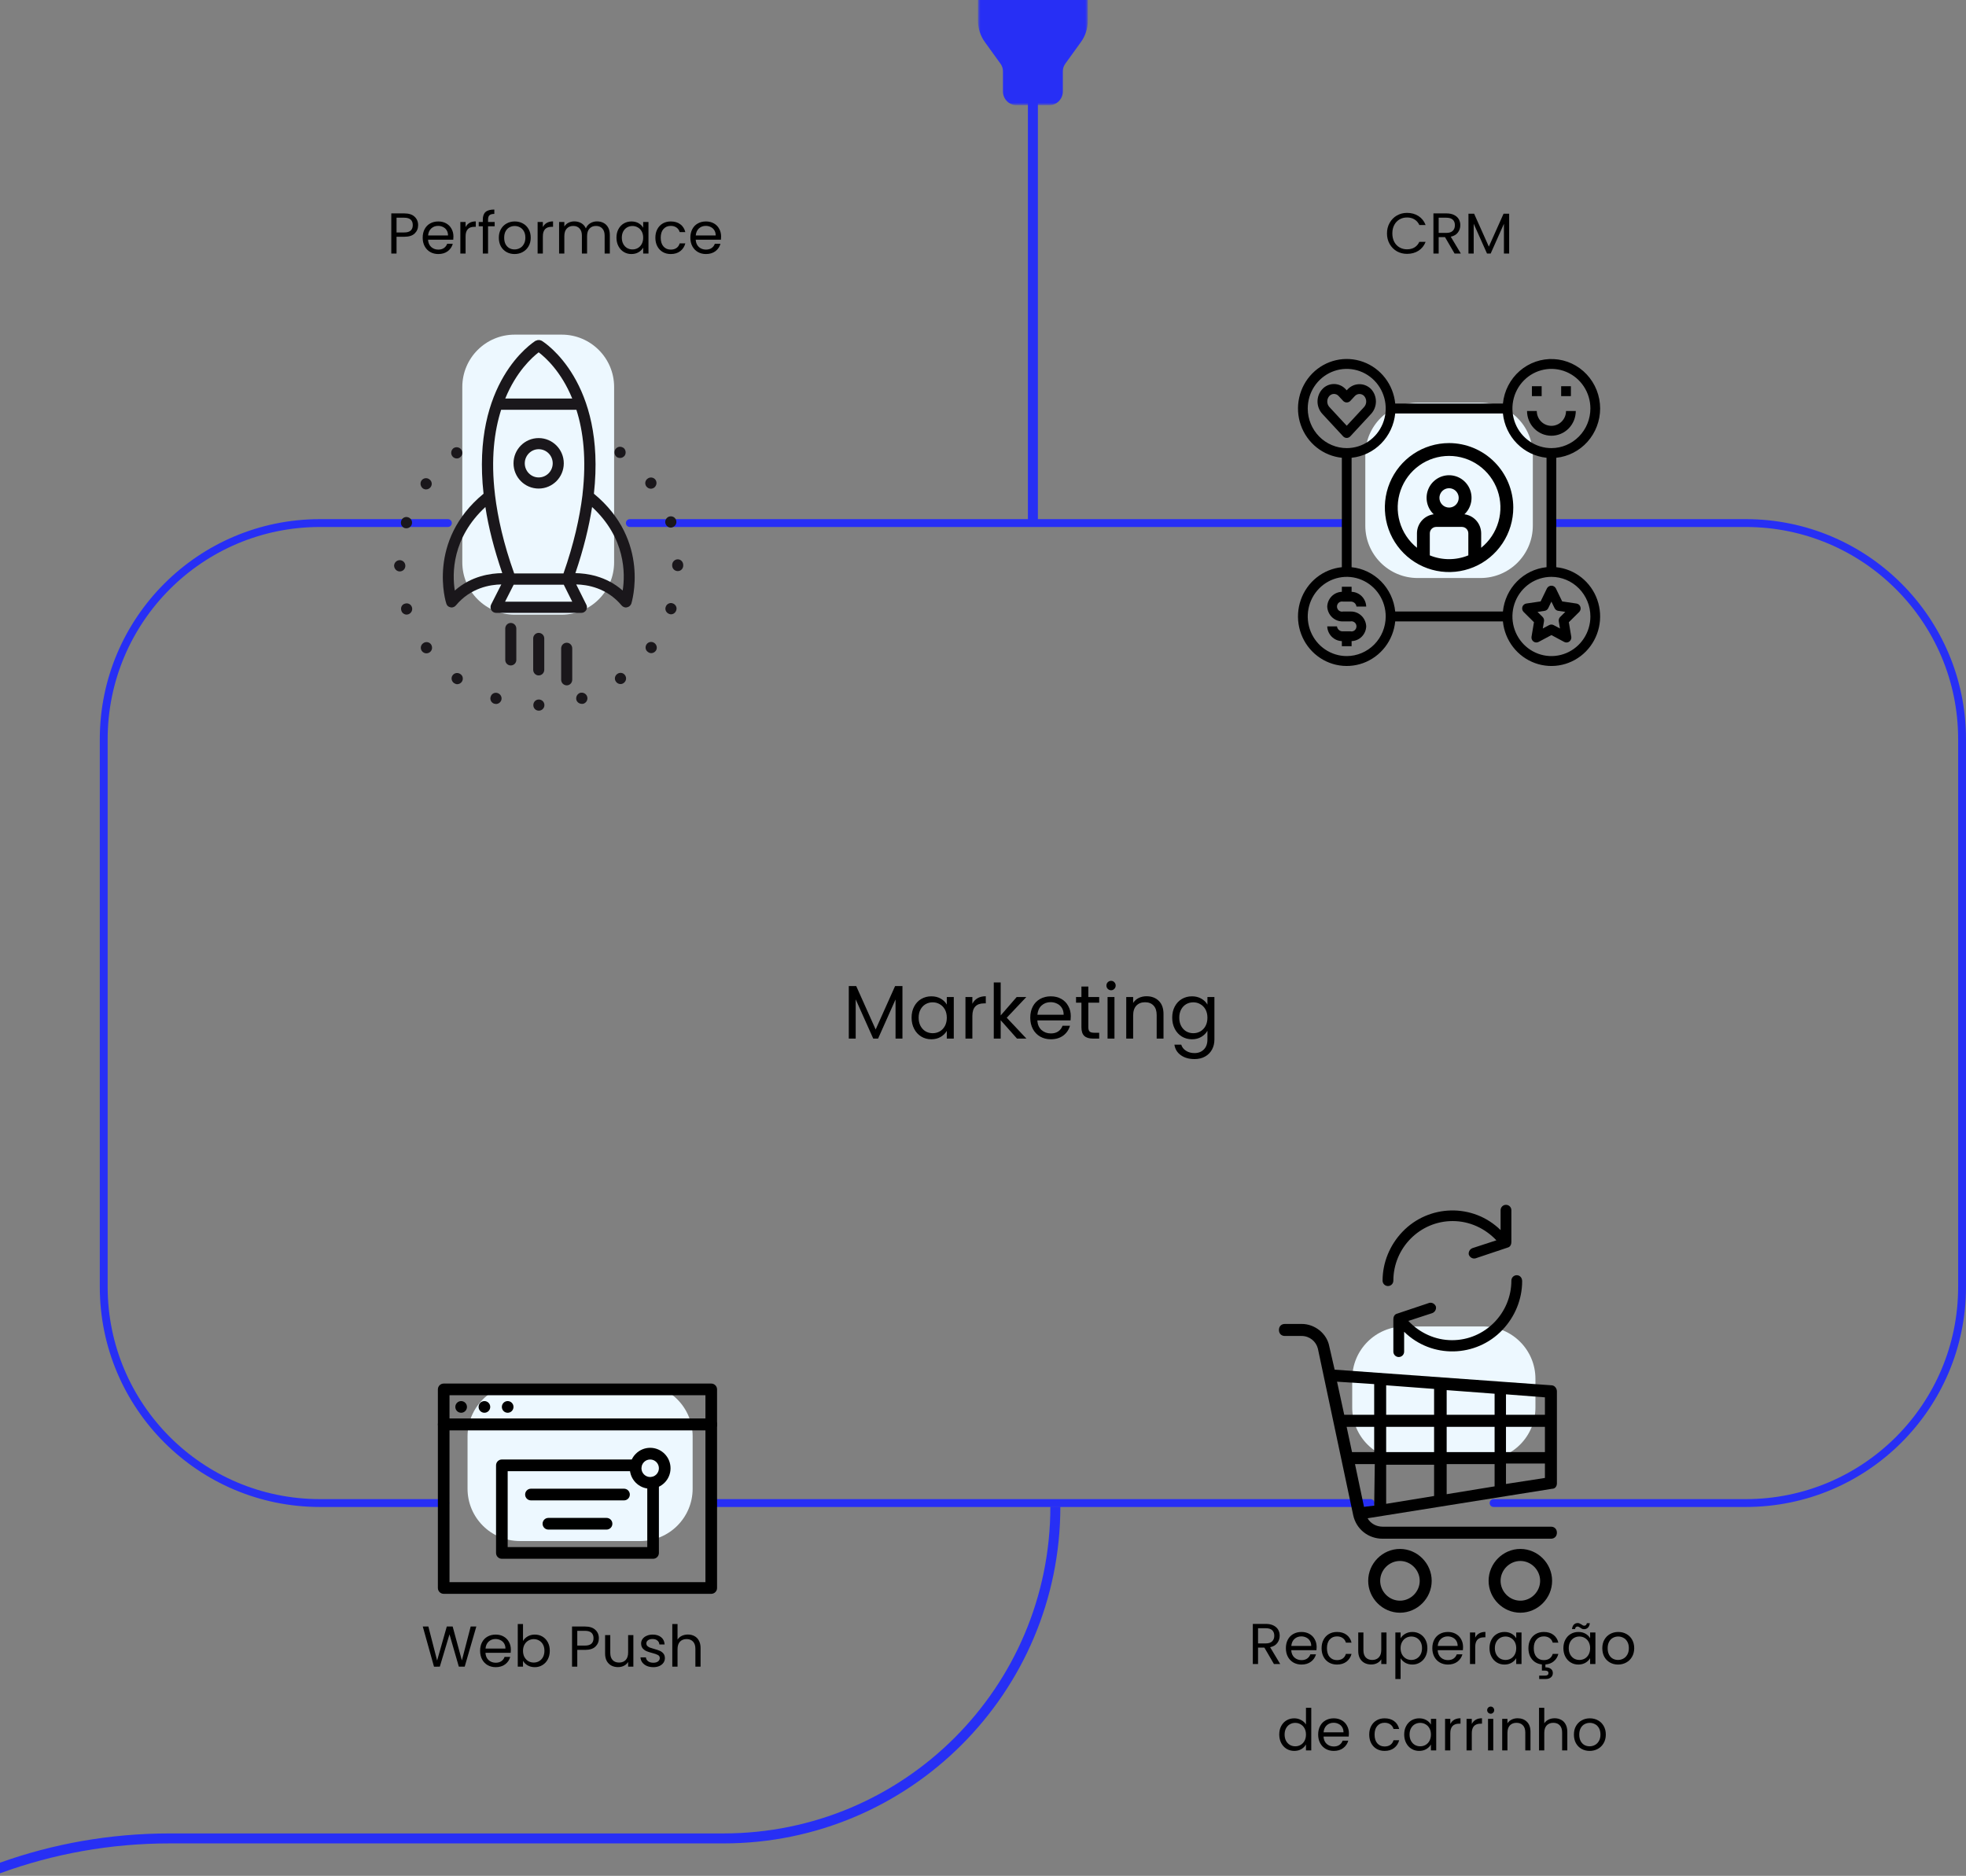 <svg width="394" height="376" viewBox="0 0 394 376" fill="none" xmlns="http://www.w3.org/2000/svg">
<rect x="0" y="0" width="394" height="376" fill="#808080" stroke="none"/>
<path fill-rule="evenodd" clip-rule="evenodd" d="M0 375.493V373.366C10.624 369.568 22.071 367.5 34 367.5L145 367.5C181.175 367.5 210.5 338.175 210.5 302L212.5 302C212.5 339.279 182.279 369.5 145 369.5L34 369.5C22.054 369.5 10.603 371.616 0 375.493Z" fill="#272FF5"/>
<mask id="path-2-outside-1_116_927" maskUnits="userSpaceOnUse" x="196" y="-0.933" width="22" height="22" fill="black">
<rect fill="white" x="196" y="-0.933" width="22" height="22"/>
<path d="M198.168 7.821L201.332 12.206C201.765 12.807 202 13.539 202 14.291L202 18.325C202 19.287 202.75 20.067 203.675 20.067L210.327 20.067C211.25 20.067 212 19.287 212 18.325L212 14.291C212 13.539 212.235 12.807 212.668 12.206L215.832 7.819C216.59 6.768 217 5.489 217 4.175L217 1L197 1L197 4.175C197 5.489 197.41 6.769 198.168 7.821Z"/>
</mask>
<path d="M198.168 7.821L201.332 12.206C201.765 12.807 202 13.539 202 14.291L202 18.325C202 19.287 202.75 20.067 203.675 20.067L210.327 20.067C211.25 20.067 212 19.287 212 18.325L212 14.291C212 13.539 212.235 12.807 212.668 12.206L215.832 7.819C216.59 6.768 217 5.489 217 4.175L217 1L197 1L197 4.175C197 5.489 197.41 6.769 198.168 7.821Z" fill="#272FF5"/>
<path d="M198.168 7.821L197.357 8.405L197.357 8.406L198.168 7.821ZM201.332 12.206L202.143 11.621L202.143 11.621L201.332 12.206ZM212.668 12.206L211.857 11.621L211.857 11.621L212.668 12.206ZM215.832 7.819L215.021 7.234L215.021 7.234L215.832 7.819ZM217 4.175L216 4.175V4.175L217 4.175ZM217 1L218 1L218 -1.69157e-05L217 -1.69276e-05L217 1ZM197 1L197 -1.71661e-05L196 -1.71781e-05L196 1L197 1ZM197.357 8.406L200.521 12.791L202.143 11.621L198.979 7.236L197.357 8.406ZM200.52 12.79C200.83 13.22 201 13.746 201 14.291L203 14.291C203 13.332 202.7 12.395 202.143 11.621L200.52 12.79ZM201 14.291L201 18.325L203 18.325L203 14.291L201 14.291ZM201 18.325C201 19.802 202.161 21.067 203.675 21.067L203.675 19.067C203.339 19.067 203 18.772 203 18.325L201 18.325ZM203.675 21.067L210.327 21.067L210.327 19.067L203.675 19.067L203.675 21.067ZM210.327 21.067C211.84 21.067 213 19.801 213 18.325L211 18.325C211 18.772 210.66 19.067 210.327 19.067L210.327 21.067ZM213 18.325L213 14.291L211 14.291L211 18.325L213 18.325ZM213 14.291C213 13.746 213.17 13.22 213.48 12.79L211.857 11.621C211.3 12.395 211 13.332 211 14.291L213 14.291ZM213.479 12.791L216.643 8.404L215.021 7.234L211.857 11.621L213.479 12.791ZM216.643 8.404C217.526 7.18 218 5.696 218 4.175L216 4.175C216 5.282 215.654 6.356 215.021 7.234L216.643 8.404ZM218 4.175L218 1L216 1L216 4.175L218 4.175ZM217 -1.69276e-05L197 -1.71661e-05L197 2L217 2L217 -1.69276e-05ZM196 1L196 4.175L198 4.175L198 1L196 1ZM196 4.175C196 5.696 196.474 7.181 197.357 8.405L198.98 7.236C198.346 6.356 198 5.282 198 4.175L196 4.175Z" fill="#272FF5" mask="url(#path-2-outside-1_116_927)"/>
<path d="M207 20L207 104" stroke="#272FF5" stroke-width="2" stroke-linecap="round"/>
<path fill-rule="evenodd" clip-rule="evenodd" d="M64.127 105.631C40.626 105.631 21.574 124.684 21.574 148.185V257.937C21.574 281.437 40.626 300.49 64.127 300.49H89.24C89.674 300.49 90.027 300.842 90.027 301.277C90.027 301.711 89.674 302.064 89.24 302.064H64.127C39.757 302.064 20 282.307 20 257.937V148.185C20 123.815 39.757 104.058 64.127 104.058H89.764C90.199 104.058 90.551 104.41 90.551 104.845C90.551 105.279 90.199 105.631 89.764 105.631H64.127Z" fill="#272FF5"/>
<path fill-rule="evenodd" clip-rule="evenodd" d="M141.957 301.277C141.957 300.842 142.309 300.49 142.743 300.49H274.666C275.101 300.49 275.453 300.842 275.453 301.277C275.453 301.711 275.101 302.064 274.666 302.064H142.743C142.309 302.064 141.957 301.711 141.957 301.277Z" fill="#272FF5"/>
<path fill-rule="evenodd" clip-rule="evenodd" d="M125.434 104.845C125.434 104.41 125.786 104.058 126.22 104.058H269.946C270.38 104.058 270.732 104.41 270.732 104.845C270.732 105.279 270.38 105.631 269.946 105.631H126.22C125.786 105.631 125.434 105.279 125.434 104.845Z" fill="#272FF5"/>
<path fill-rule="evenodd" clip-rule="evenodd" d="M310.86 104.845C310.86 104.41 311.212 104.058 311.647 104.058H349.873C374.243 104.058 394 123.815 394 148.185V257.937C394 282.307 374.243 302.064 349.873 302.064H299.32C298.885 302.064 298.533 301.711 298.533 301.277C298.533 300.842 298.885 300.49 299.32 300.49H349.873C373.374 300.49 392.427 281.437 392.427 257.937V148.185C392.427 124.684 373.374 105.631 349.873 105.631H311.647C311.212 105.631 310.86 105.279 310.86 104.845Z" fill="#272FF5"/>
<path d="M180.857 197.653V208.18H179.473V200.331L175.974 208.18H175.001L171.487 200.315V208.18H170.103V197.653H171.593L175.488 206.354L179.382 197.653H180.857Z" fill="black"/>
<path d="M182.688 203.981C182.688 203.129 182.86 202.384 183.205 201.745C183.55 201.096 184.021 200.594 184.62 200.239C185.228 199.884 185.902 199.707 186.643 199.707C187.373 199.707 188.007 199.864 188.544 200.178C189.082 200.493 189.482 200.888 189.746 201.365V199.844H191.145V208.18H189.746V206.628C189.472 207.115 189.061 207.521 188.514 207.845C187.976 208.16 187.348 208.317 186.628 208.317C185.887 208.317 185.218 208.134 184.62 207.769C184.021 207.404 183.55 206.892 183.205 206.233C182.86 205.574 182.688 204.823 182.688 203.981ZM189.746 203.997C189.746 203.368 189.619 202.82 189.366 202.354C189.112 201.887 188.767 201.532 188.331 201.289C187.905 201.035 187.434 200.909 186.917 200.909C186.399 200.909 185.928 201.03 185.502 201.274C185.076 201.517 184.736 201.872 184.483 202.338C184.229 202.805 184.102 203.353 184.102 203.981C184.102 204.62 184.229 205.178 184.483 205.655C184.736 206.121 185.076 206.481 185.502 206.735C185.928 206.978 186.399 207.1 186.917 207.1C187.434 207.1 187.905 206.978 188.331 206.735C188.767 206.481 189.112 206.121 189.366 205.655C189.619 205.178 189.746 204.625 189.746 203.997Z" fill="black"/>
<path d="M194.869 201.198C195.112 200.721 195.457 200.351 195.903 200.087C196.36 199.823 196.912 199.692 197.561 199.692V201.122H197.196C195.645 201.122 194.869 201.963 194.869 203.647V208.18H193.485V199.844H194.869V201.198Z" fill="black"/>
<path d="M203.814 208.18L200.544 204.499V208.18H199.159V196.923H200.544V203.54L203.753 199.844H205.685L201.761 203.997L205.7 208.18H203.814Z" fill="black"/>
<path d="M214.594 203.692C214.594 203.956 214.579 204.235 214.548 204.529H207.886C207.936 205.35 208.215 205.994 208.722 206.461C209.239 206.917 209.863 207.145 210.593 207.145C211.192 207.145 211.689 207.008 212.084 206.735C212.49 206.451 212.774 206.076 212.936 205.609H214.427C214.204 206.41 213.757 207.064 213.088 207.571C212.419 208.068 211.587 208.317 210.593 208.317C209.802 208.317 209.092 208.139 208.464 207.784C207.845 207.429 207.358 206.927 207.003 206.278C206.648 205.619 206.471 204.859 206.471 203.997C206.471 203.135 206.643 202.379 206.988 201.73C207.333 201.081 207.815 200.584 208.433 200.239C209.062 199.884 209.782 199.707 210.593 199.707C211.384 199.707 212.084 199.879 212.693 200.224C213.301 200.569 213.768 201.045 214.092 201.654C214.427 202.252 214.594 202.932 214.594 203.692ZM213.164 203.403C213.164 202.876 213.047 202.425 212.814 202.049C212.581 201.664 212.262 201.375 211.856 201.182C211.46 200.98 211.019 200.878 210.532 200.878C209.833 200.878 209.234 201.101 208.737 201.547C208.251 201.994 207.972 202.612 207.901 203.403H213.164Z" fill="black"/>
<path d="M218.11 200.985V205.898C218.11 206.304 218.196 206.593 218.368 206.765C218.541 206.927 218.84 207.008 219.266 207.008H220.285V208.18H219.038C218.267 208.18 217.689 208.002 217.304 207.647C216.918 207.292 216.725 206.709 216.725 205.898V200.985H215.645V199.844H216.725V197.745H218.11V199.844H220.285V200.985H218.11Z" fill="black"/>
<path d="M222.677 198.49C222.414 198.49 222.19 198.399 222.008 198.216C221.825 198.034 221.734 197.81 221.734 197.547C221.734 197.283 221.825 197.06 222.008 196.877C222.19 196.695 222.414 196.604 222.677 196.604C222.931 196.604 223.144 196.695 223.316 196.877C223.499 197.06 223.59 197.283 223.59 197.547C223.59 197.81 223.499 198.034 223.316 198.216C223.144 198.399 222.931 198.49 222.677 198.49ZM223.347 199.844V208.18H221.962V199.844H223.347Z" fill="black"/>
<path d="M229.767 199.692C230.781 199.692 231.603 200.001 232.232 200.62C232.86 201.228 233.175 202.11 233.175 203.266V208.18H231.806V203.464C231.806 202.633 231.598 201.999 231.182 201.563C230.766 201.116 230.198 200.893 229.478 200.893C228.748 200.893 228.165 201.122 227.729 201.578C227.303 202.034 227.09 202.698 227.09 203.571V208.18H225.706V199.844H227.09V201.03C227.364 200.604 227.734 200.275 228.2 200.042C228.677 199.808 229.199 199.692 229.767 199.692Z" fill="black"/>
<path d="M238.874 199.707C239.594 199.707 240.223 199.864 240.76 200.178C241.308 200.493 241.713 200.888 241.977 201.365V199.844H243.377V208.362C243.377 209.123 243.214 209.797 242.89 210.386C242.565 210.984 242.099 211.45 241.49 211.785C240.892 212.12 240.192 212.287 239.391 212.287C238.296 212.287 237.383 212.028 236.653 211.511C235.923 210.994 235.492 210.289 235.36 209.397H236.729C236.881 209.904 237.195 210.309 237.672 210.614C238.149 210.928 238.722 211.085 239.391 211.085C240.152 211.085 240.77 210.847 241.247 210.37C241.734 209.894 241.977 209.224 241.977 208.362V206.613C241.703 207.1 241.298 207.505 240.76 207.83C240.223 208.154 239.594 208.317 238.874 208.317C238.134 208.317 237.459 208.134 236.851 207.769C236.252 207.404 235.781 206.892 235.436 206.233C235.091 205.574 234.919 204.823 234.919 203.981C234.919 203.129 235.091 202.384 235.436 201.745C235.781 201.096 236.252 200.594 236.851 200.239C237.459 199.884 238.134 199.707 238.874 199.707ZM241.977 203.997C241.977 203.368 241.85 202.82 241.597 202.354C241.343 201.887 240.998 201.532 240.562 201.289C240.136 201.035 239.665 200.909 239.148 200.909C238.63 200.909 238.159 201.03 237.733 201.274C237.307 201.517 236.967 201.872 236.714 202.338C236.46 202.805 236.333 203.353 236.333 203.981C236.333 204.62 236.46 205.178 236.714 205.655C236.967 206.121 237.307 206.481 237.733 206.735C238.159 206.978 238.63 207.1 239.148 207.1C239.665 207.1 240.136 206.978 240.562 206.735C240.998 206.481 241.343 206.121 241.597 205.655C241.85 205.178 241.977 204.625 241.977 203.997Z" fill="black"/>
<path d="M93.699 287.911C93.699 282.117 98.396 277.42 104.19 277.42H128.319C134.113 277.42 138.81 282.117 138.81 287.911V298.401C138.81 304.195 134.113 308.892 128.319 308.892H104.19C98.396 308.892 93.699 304.195 93.699 298.401V287.911Z" fill="#EDF8FF"/>
<path fill-rule="evenodd" clip-rule="evenodd" d="M143.705 285.522C143.705 284.876 143.183 284.351 142.54 284.351H88.92C88.276 284.351 87.754 284.876 87.754 285.522V318.304C87.754 318.951 88.276 319.475 88.92 319.475H142.54C143.183 319.475 143.705 318.951 143.705 318.304V285.522ZM90.085 286.693V317.134H141.374V286.693H90.085Z" fill="black"/>
<path fill-rule="evenodd" clip-rule="evenodd" d="M143.705 278.497C143.705 277.851 143.183 277.326 142.54 277.326H88.92C88.276 277.326 87.754 277.851 87.754 278.497V285.522C87.754 286.168 88.276 286.693 88.92 286.693H142.54C143.183 286.693 143.705 286.168 143.705 285.522V278.497ZM90.085 279.668V284.351H141.374V279.668H90.085Z" fill="black"/>
<path d="M92.417 283.18C93.06 283.18 93.582 282.656 93.582 282.01C93.582 281.363 93.06 280.839 92.417 280.839C91.773 280.839 91.251 281.363 91.251 282.01C91.251 282.656 91.773 283.18 92.417 283.18Z" fill="black"/>
<path d="M97.079 283.18C97.723 283.18 98.245 282.656 98.245 282.01C98.245 281.363 97.723 280.839 97.079 280.839C96.436 280.839 95.914 281.363 95.914 282.01C95.914 282.656 96.436 283.18 97.079 283.18Z" fill="black"/>
<path d="M101.742 283.18C102.386 283.18 102.907 282.656 102.907 282.01C102.907 281.363 102.386 280.839 101.742 280.839C101.098 280.839 100.576 281.363 100.576 282.01C100.576 282.656 101.098 283.18 101.742 283.18Z" fill="black"/>
<path fill-rule="evenodd" clip-rule="evenodd" d="M129.718 310.109V297.23C129.718 296.584 130.24 296.059 130.883 296.059C131.527 296.059 132.049 296.584 132.049 297.23V311.28C132.049 311.926 131.527 312.451 130.883 312.451H100.576C99.933 312.451 99.411 311.926 99.411 311.28V293.718C99.411 293.071 99.933 292.547 100.576 292.547H127.386C128.03 292.547 128.552 293.071 128.552 293.718C128.552 294.364 128.03 294.888 127.386 294.888H101.742V310.109H129.718Z" fill="black"/>
<path fill-rule="evenodd" clip-rule="evenodd" d="M130.3 290.205C128.048 290.205 126.22 292.041 126.22 294.303C126.22 296.565 128.048 298.401 130.3 298.401C132.552 298.401 134.38 296.565 134.38 294.303C134.38 292.041 132.552 290.205 130.3 290.205ZM130.3 292.547C131.265 292.547 132.048 293.333 132.048 294.303C132.048 295.272 131.265 296.059 130.3 296.059C129.335 296.059 128.552 295.272 128.552 294.303C128.552 293.333 129.335 292.547 130.3 292.547Z" fill="black"/>
<path fill-rule="evenodd" clip-rule="evenodd" d="M106.404 300.743H125.055C125.698 300.743 126.221 300.218 126.221 299.572C126.221 298.925 125.698 298.401 125.055 298.401H106.404C105.761 298.401 105.239 298.925 105.239 299.572C105.239 300.218 105.761 300.743 106.404 300.743Z" fill="black"/>
<path fill-rule="evenodd" clip-rule="evenodd" d="M109.901 306.597H121.558C122.201 306.597 122.724 306.072 122.724 305.426C122.724 304.779 122.201 304.255 121.558 304.255H109.901C109.258 304.255 108.736 304.779 108.736 305.426C108.736 306.072 109.258 306.597 109.901 306.597Z" fill="black"/>
<path d="M95.46 326.027L93.129 334.07H91.952L90.082 327.596L88.143 334.07L86.978 334.082L84.728 326.027H85.847L87.601 332.847L89.54 326.027H90.717L92.563 332.824L94.329 326.027H95.46Z" fill="black"/>
<path d="M102.379 330.666C102.379 330.866 102.367 331.078 102.344 331.301H97.29C97.328 331.924 97.54 332.412 97.924 332.766C98.317 333.113 98.79 333.286 99.344 333.286C99.798 333.286 100.175 333.182 100.475 332.974C100.783 332.759 100.998 332.474 101.121 332.12H102.252C102.083 332.728 101.744 333.224 101.236 333.609C100.729 333.986 100.098 334.174 99.344 334.174C98.744 334.174 98.205 334.04 97.728 333.77C97.259 333.501 96.89 333.12 96.621 332.628C96.351 332.128 96.217 331.551 96.217 330.897C96.217 330.243 96.347 329.67 96.609 329.177C96.871 328.685 97.236 328.308 97.705 328.046C98.182 327.777 98.728 327.643 99.344 327.643C99.944 327.643 100.475 327.773 100.936 328.035C101.398 328.297 101.752 328.658 101.998 329.12C102.252 329.574 102.379 330.089 102.379 330.666ZM101.294 330.447C101.294 330.047 101.206 329.704 101.029 329.42C100.852 329.127 100.609 328.908 100.302 328.762C100.002 328.608 99.667 328.531 99.298 328.531C98.767 328.531 98.313 328.7 97.936 329.039C97.567 329.377 97.355 329.847 97.301 330.447H101.294Z" fill="black"/>
<path d="M104.815 328.924C105.031 328.547 105.346 328.239 105.761 328C106.177 327.762 106.65 327.643 107.181 327.643C107.75 327.643 108.262 327.777 108.716 328.046C109.17 328.316 109.527 328.697 109.789 329.189C110.051 329.674 110.181 330.239 110.181 330.885C110.181 331.524 110.051 332.093 109.789 332.593C109.527 333.093 109.166 333.482 108.704 333.759C108.25 334.036 107.743 334.174 107.181 334.174C106.635 334.174 106.154 334.055 105.738 333.816C105.331 333.578 105.023 333.274 104.815 332.905V334.07H103.765V325.531H104.815V328.924ZM109.108 330.885C109.108 330.408 109.012 329.993 108.82 329.639C108.627 329.285 108.366 329.016 108.035 328.831C107.712 328.647 107.354 328.554 106.962 328.554C106.577 328.554 106.219 328.65 105.888 328.843C105.565 329.027 105.304 329.3 105.104 329.662C104.911 330.016 104.815 330.428 104.815 330.897C104.815 331.374 104.911 331.793 105.104 332.155C105.304 332.509 105.565 332.782 105.888 332.974C106.219 333.159 106.577 333.251 106.962 333.251C107.354 333.251 107.712 333.159 108.035 332.974C108.366 332.782 108.627 332.509 108.82 332.155C109.012 331.793 109.108 331.37 109.108 330.885Z" fill="black"/>
<path d="M120.018 328.381C120.018 329.05 119.787 329.608 119.325 330.054C118.871 330.493 118.175 330.712 117.237 330.712H115.69V334.07H114.64V326.027H117.237C118.144 326.027 118.833 326.246 119.302 326.685C119.779 327.123 120.018 327.689 120.018 328.381ZM117.237 329.847C117.821 329.847 118.252 329.72 118.529 329.466C118.806 329.212 118.945 328.85 118.945 328.381C118.945 327.389 118.375 326.892 117.237 326.892H115.69V329.847H117.237Z" fill="black"/>
<path d="M126.931 327.746V334.07H125.881V333.136C125.681 333.459 125.4 333.713 125.039 333.897C124.685 334.074 124.293 334.163 123.862 334.163C123.369 334.163 122.927 334.063 122.535 333.863C122.142 333.655 121.831 333.347 121.6 332.939C121.377 332.532 121.265 332.035 121.265 331.451V327.746H122.304V331.312C122.304 331.935 122.462 332.416 122.777 332.755C123.092 333.086 123.523 333.251 124.069 333.251C124.631 333.251 125.073 333.078 125.397 332.732C125.72 332.386 125.881 331.882 125.881 331.22V327.746H126.931Z" fill="black"/>
<path d="M130.943 334.174C130.459 334.174 130.024 334.093 129.639 333.932C129.255 333.763 128.951 333.532 128.728 333.239C128.504 332.939 128.381 332.597 128.358 332.212H129.443C129.474 332.528 129.62 332.786 129.882 332.986C130.151 333.186 130.501 333.286 130.932 333.286C131.332 333.286 131.647 333.197 131.878 333.02C132.109 332.843 132.224 332.62 132.224 332.351C132.224 332.074 132.101 331.87 131.855 331.739C131.609 331.601 131.228 331.466 130.712 331.335C130.243 331.212 129.858 331.089 129.558 330.966C129.266 330.835 129.012 330.647 128.797 330.401C128.589 330.147 128.485 329.816 128.485 329.408C128.485 329.085 128.581 328.789 128.774 328.52C128.966 328.25 129.239 328.039 129.593 327.885C129.947 327.723 130.351 327.643 130.805 327.643C131.505 327.643 132.07 327.82 132.501 328.173C132.932 328.527 133.163 329.012 133.194 329.627H132.143C132.12 329.297 131.986 329.031 131.739 328.831C131.501 328.631 131.178 328.531 130.77 328.531C130.393 328.531 130.093 328.612 129.87 328.773C129.647 328.935 129.535 329.147 129.535 329.408C129.535 329.616 129.601 329.789 129.732 329.927C129.87 330.058 130.039 330.166 130.239 330.251C130.447 330.328 130.732 330.416 131.093 330.516C131.547 330.639 131.916 330.762 132.201 330.885C132.486 331.001 132.728 331.178 132.928 331.416C133.136 331.655 133.244 331.966 133.251 332.351C133.251 332.697 133.155 333.009 132.963 333.286C132.77 333.563 132.497 333.782 132.143 333.943C131.797 334.097 131.397 334.174 130.943 334.174Z" fill="black"/>
<path d="M137.873 327.631C138.35 327.631 138.78 327.735 139.165 327.943C139.55 328.143 139.85 328.447 140.065 328.854C140.288 329.262 140.4 329.758 140.4 330.343V334.07H139.361V330.493C139.361 329.862 139.203 329.381 138.888 329.05C138.573 328.712 138.142 328.543 137.596 328.543C137.042 328.543 136.599 328.716 136.268 329.062C135.945 329.408 135.784 329.912 135.784 330.574V334.07H134.734V325.531H135.784V328.647C135.992 328.323 136.276 328.073 136.638 327.896C137.007 327.72 137.419 327.631 137.873 327.631Z" fill="black"/>
<path d="M297.222 265.88C303.015 265.88 307.712 270.577 307.712 276.371L307.712 282.141C307.712 287.935 303.015 292.632 297.222 292.632L281.485 292.632C275.691 292.632 270.994 287.935 270.994 282.141L270.994 276.371C270.994 270.577 275.691 265.88 281.485 265.88L297.222 265.88Z" fill="#EDF8FF"/>
<path d="M280.559 310.476C277.077 310.476 274.196 313.37 274.196 316.867C274.196 320.364 277.077 323.259 280.559 323.259C284.041 323.259 286.922 320.364 286.922 316.867C286.922 313.37 284.041 310.476 280.559 310.476ZM280.559 320.847C278.398 320.847 276.597 319.038 276.597 316.867C276.597 314.697 278.398 312.888 280.559 312.888C282.72 312.888 284.521 314.697 284.521 316.867C284.521 319.038 282.72 320.847 280.559 320.847Z" fill="black"/>
<path d="M304.69 310.476C301.209 310.476 298.327 313.37 298.327 316.867C298.327 320.364 301.209 323.259 304.69 323.259C308.172 323.259 311.053 320.364 311.053 316.867C311.053 313.37 308.172 310.476 304.69 310.476ZM304.69 320.847C302.529 320.847 300.728 319.038 300.728 316.867C300.728 314.697 302.529 312.888 304.69 312.888C306.851 312.888 308.652 314.697 308.652 316.867C308.652 319.038 306.851 320.847 304.69 320.847Z" fill="black"/>
<path d="M312.014 297.332V278.882C312.014 278.279 311.534 277.676 310.933 277.676L267.472 274.541L266.392 269.838C265.912 267.306 263.511 265.376 260.869 265.376H257.508C256.787 265.376 256.307 265.859 256.307 266.582C256.307 267.306 256.787 267.788 257.508 267.788H260.869C262.43 267.788 263.751 268.873 264.111 270.32L271.194 303.723C271.795 306.497 274.196 308.426 277.077 308.426H310.813C311.534 308.426 312.014 307.944 312.014 307.22C312.014 306.497 311.534 306.014 310.813 306.014H277.077C275.877 306.014 274.676 305.412 274.076 304.326L311.053 298.417C311.654 298.417 312.014 297.935 312.014 297.332ZM275.396 301.794L273.355 302.035L271.554 293.473H275.516L275.396 301.794ZM275.396 291.062H270.954L269.874 285.997H275.396V291.062ZM275.396 283.585H269.393L267.953 276.953L275.396 277.435V283.585ZM287.402 299.864L277.797 301.432V293.594H287.402V299.864ZM287.402 291.062H277.797V285.997H287.402V291.062ZM287.402 283.585H277.797V277.676L287.402 278.4V283.585ZM299.528 297.935L289.923 299.503V293.473H299.528V297.935ZM299.528 291.062H289.923V285.997H299.528V291.062ZM299.528 283.585H289.923V278.641L299.528 279.365V283.585ZM309.613 296.247L301.809 297.453V293.353H309.613V296.247ZM309.613 291.062H301.809V285.997H309.613V291.062ZM309.613 283.585H301.809V279.485L309.613 280.088V283.585Z" fill="black"/>
<path d="M279.239 256.694C279.239 250.182 284.521 244.755 291.124 244.755C294.486 244.755 297.607 246.203 299.889 248.614L295.086 250.182C294.486 250.423 294.246 251.026 294.366 251.508C294.606 252.111 295.206 252.353 295.687 252.232L302.17 250.061C302.65 249.941 302.89 249.458 302.89 248.976V242.585C302.89 241.982 302.41 241.5 301.81 241.5C301.209 241.5 300.729 241.982 300.729 242.585V246.564C295.206 241.138 286.322 241.379 281.04 246.926C278.518 249.579 277.078 253.076 277.078 256.694C277.078 257.297 277.558 257.779 278.158 257.779C278.758 257.779 279.239 257.297 279.239 256.694Z" fill="black"/>
<path d="M303.97 255.608C303.37 255.608 302.89 256.091 302.89 256.694C302.89 263.205 297.607 268.632 291.004 268.632C287.642 268.632 284.521 267.185 282.24 264.773L287.042 263.205C287.642 262.964 287.882 262.361 287.762 261.879C287.522 261.276 286.922 261.035 286.442 261.155L279.959 263.326C279.478 263.447 279.238 263.929 279.238 264.411V270.923C279.238 271.526 279.719 272.008 280.319 272.008C280.919 272.008 281.399 271.526 281.399 270.923V266.944C286.922 272.37 295.806 272.129 301.089 266.582C303.61 263.929 305.051 260.432 305.051 256.814C305.051 256.091 304.57 255.608 303.97 255.608Z" fill="black"/>
<path d="M255.307 333.546L253.391 330.257H252.122V333.546H251.072V325.502H253.668C254.276 325.502 254.788 325.606 255.203 325.814C255.626 326.022 255.942 326.303 256.149 326.656C256.357 327.01 256.461 327.414 256.461 327.868C256.461 328.422 256.299 328.911 255.976 329.334C255.661 329.757 255.184 330.038 254.545 330.176L256.565 333.546H255.307ZM252.122 329.414H253.668C254.238 329.414 254.665 329.276 254.949 328.999C255.234 328.714 255.376 328.337 255.376 327.868C255.376 327.391 255.234 327.022 254.949 326.76C254.672 326.499 254.245 326.368 253.668 326.368H252.122V329.414Z" fill="black"/>
<path d="M263.863 330.142C263.863 330.342 263.851 330.553 263.828 330.776H258.774C258.812 331.399 259.024 331.888 259.408 332.242C259.801 332.588 260.274 332.761 260.828 332.761C261.282 332.761 261.659 332.657 261.959 332.45C262.266 332.234 262.482 331.949 262.605 331.596H263.736C263.566 332.203 263.228 332.7 262.72 333.084C262.212 333.461 261.582 333.65 260.828 333.65C260.228 333.65 259.689 333.515 259.212 333.246C258.743 332.977 258.373 332.596 258.104 332.103C257.835 331.603 257.7 331.026 257.7 330.372C257.7 329.718 257.831 329.145 258.093 328.653C258.354 328.16 258.72 327.784 259.189 327.522C259.666 327.253 260.212 327.118 260.828 327.118C261.428 327.118 261.959 327.249 262.42 327.51C262.882 327.772 263.236 328.134 263.482 328.595C263.736 329.049 263.863 329.565 263.863 330.142ZM262.778 329.922C262.778 329.522 262.689 329.18 262.512 328.895C262.336 328.603 262.093 328.384 261.785 328.237C261.485 328.084 261.151 328.007 260.781 328.007C260.251 328.007 259.797 328.176 259.42 328.514C259.05 328.853 258.839 329.322 258.785 329.922H262.778Z" fill="black"/>
<path d="M264.856 330.372C264.856 329.718 264.987 329.149 265.249 328.664C265.51 328.172 265.872 327.791 266.334 327.522C266.803 327.253 267.338 327.118 267.938 327.118C268.715 327.118 269.353 327.307 269.853 327.683C270.361 328.06 270.696 328.584 270.857 329.253H269.726C269.619 328.868 269.407 328.564 269.092 328.341C268.784 328.118 268.399 328.007 267.938 328.007C267.338 328.007 266.853 328.214 266.484 328.63C266.114 329.038 265.93 329.618 265.93 330.372C265.93 331.134 266.114 331.722 266.484 332.138C266.853 332.553 267.338 332.761 267.938 332.761C268.399 332.761 268.784 332.653 269.092 332.438C269.399 332.223 269.611 331.915 269.726 331.515H270.857C270.688 332.161 270.349 332.68 269.842 333.073C269.334 333.457 268.699 333.65 267.938 333.65C267.338 333.65 266.803 333.515 266.334 333.246C265.872 332.977 265.51 332.596 265.249 332.103C264.987 331.611 264.856 331.034 264.856 330.372Z" fill="black"/>
<path d="M277.867 327.222V333.546H276.817V332.611C276.617 332.934 276.336 333.188 275.974 333.373C275.62 333.55 275.228 333.638 274.797 333.638C274.305 333.638 273.863 333.538 273.47 333.338C273.078 333.13 272.766 332.823 272.535 332.415C272.312 332.007 272.201 331.511 272.201 330.926V327.222H273.239V330.788C273.239 331.411 273.397 331.892 273.712 332.23C274.028 332.561 274.459 332.726 275.005 332.726C275.567 332.726 276.009 332.553 276.332 332.207C276.655 331.861 276.817 331.357 276.817 330.695V327.222H277.867Z" fill="black"/>
<path d="M280.69 328.387C280.898 328.026 281.206 327.726 281.613 327.487C282.029 327.241 282.51 327.118 283.056 327.118C283.617 327.118 284.125 327.253 284.579 327.522C285.041 327.791 285.402 328.172 285.664 328.664C285.925 329.149 286.056 329.715 286.056 330.361C286.056 330.999 285.925 331.569 285.664 332.069C285.402 332.569 285.041 332.957 284.579 333.234C284.125 333.511 283.617 333.65 283.056 333.65C282.517 333.65 282.04 333.53 281.625 333.292C281.217 333.046 280.906 332.742 280.69 332.38V336.546H279.64V327.222H280.69V328.387ZM284.983 330.361C284.983 329.884 284.887 329.468 284.694 329.114C284.502 328.761 284.241 328.491 283.91 328.307C283.587 328.122 283.229 328.03 282.837 328.03C282.452 328.03 282.094 328.126 281.763 328.318C281.44 328.503 281.179 328.776 280.979 329.138C280.786 329.491 280.69 329.903 280.69 330.372C280.69 330.849 280.786 331.269 280.979 331.63C281.179 331.984 281.44 332.257 281.763 332.45C282.094 332.634 282.452 332.726 282.837 332.726C283.229 332.726 283.587 332.634 283.91 332.45C284.241 332.257 284.502 331.984 284.694 331.63C284.887 331.269 284.983 330.845 284.983 330.361Z" fill="black"/>
<path d="M293.208 330.142C293.208 330.342 293.197 330.553 293.174 330.776H288.119C288.158 331.399 288.369 331.888 288.754 332.242C289.146 332.588 289.62 332.761 290.173 332.761C290.627 332.761 291.004 332.657 291.304 332.45C291.612 332.234 291.828 331.949 291.951 331.596H293.082C292.912 332.203 292.574 332.7 292.066 333.084C291.558 333.461 290.927 333.65 290.173 333.65C289.573 333.65 289.035 333.515 288.558 333.246C288.089 332.977 287.719 332.596 287.45 332.103C287.181 331.603 287.046 331.026 287.046 330.372C287.046 329.718 287.177 329.145 287.438 328.653C287.7 328.16 288.065 327.784 288.535 327.522C289.012 327.253 289.558 327.118 290.173 327.118C290.774 327.118 291.304 327.249 291.766 327.51C292.228 327.772 292.581 328.134 292.828 328.595C293.082 329.049 293.208 329.565 293.208 330.142ZM292.124 329.922C292.124 329.522 292.035 329.18 291.858 328.895C291.681 328.603 291.439 328.384 291.131 328.237C290.831 328.084 290.497 328.007 290.127 328.007C289.596 328.007 289.143 328.176 288.766 328.514C288.396 328.853 288.185 329.322 288.131 329.922H292.124Z" fill="black"/>
<path d="M295.645 328.249C295.829 327.887 296.091 327.607 296.429 327.407C296.776 327.207 297.195 327.107 297.687 327.107V328.191H297.41C296.233 328.191 295.645 328.83 295.645 330.107V333.546H294.595V327.222H295.645V328.249Z" fill="black"/>
<path d="M298.507 330.361C298.507 329.715 298.638 329.149 298.9 328.664C299.161 328.172 299.519 327.791 299.973 327.522C300.434 327.253 300.946 327.118 301.508 327.118C302.062 327.118 302.542 327.237 302.95 327.476C303.358 327.714 303.662 328.014 303.862 328.376V327.222H304.923V333.546H303.862V332.369C303.654 332.738 303.342 333.046 302.927 333.292C302.519 333.53 302.042 333.65 301.496 333.65C300.934 333.65 300.427 333.511 299.973 333.234C299.519 332.957 299.161 332.569 298.9 332.069C298.638 331.569 298.507 330.999 298.507 330.361ZM303.862 330.372C303.862 329.895 303.766 329.48 303.573 329.126C303.381 328.772 303.119 328.503 302.789 328.318C302.465 328.126 302.108 328.03 301.715 328.03C301.323 328.03 300.965 328.122 300.642 328.307C300.319 328.491 300.061 328.761 299.869 329.114C299.677 329.468 299.58 329.884 299.58 330.361C299.58 330.845 299.677 331.269 299.869 331.63C300.061 331.984 300.319 332.257 300.642 332.45C300.965 332.634 301.323 332.726 301.715 332.726C302.108 332.726 302.465 332.634 302.789 332.45C303.119 332.257 303.381 331.984 303.573 331.63C303.766 331.269 303.862 330.849 303.862 330.372Z" fill="black"/>
<path d="M309.387 332.761C309.848 332.761 310.233 332.653 310.541 332.438C310.849 332.223 311.06 331.915 311.176 331.515H312.306C312.153 332.115 311.849 332.607 311.395 332.992C310.949 333.369 310.387 333.584 309.71 333.638V334.215C310.164 334.207 310.525 334.304 310.795 334.504C311.064 334.704 311.199 334.988 311.199 335.358C311.199 335.719 311.068 336.008 310.806 336.223C310.545 336.438 310.206 336.546 309.791 336.546H308.464V335.865H309.583C309.837 335.865 310.022 335.827 310.137 335.75C310.26 335.673 310.322 335.542 310.322 335.358C310.322 335.181 310.26 335.054 310.137 334.977C310.022 334.9 309.837 334.861 309.583 334.861H309.006V333.627C308.475 333.573 308.006 333.407 307.598 333.13C307.19 332.846 306.871 332.469 306.64 331.999C306.417 331.522 306.306 330.98 306.306 330.372C306.306 329.718 306.436 329.149 306.698 328.664C306.96 328.172 307.321 327.791 307.783 327.522C308.252 327.253 308.787 327.118 309.387 327.118C310.164 327.118 310.802 327.307 311.302 327.683C311.81 328.06 312.145 328.584 312.306 329.253H311.176C311.068 328.868 310.856 328.564 310.541 328.341C310.233 328.118 309.848 328.007 309.387 328.007C308.787 328.007 308.302 328.214 307.933 328.63C307.564 329.038 307.379 329.618 307.379 330.372C307.379 331.134 307.564 331.722 307.933 332.138C308.302 332.553 308.787 332.761 309.387 332.761Z" fill="black"/>
<path d="M313.315 330.361C313.315 329.715 313.446 329.149 313.708 328.664C313.969 328.172 314.327 327.791 314.781 327.522C315.242 327.253 315.754 327.118 316.316 327.118C316.87 327.118 317.35 327.237 317.758 327.476C318.166 327.714 318.47 328.014 318.67 328.376V327.222H319.732V333.546H318.67V332.369C318.462 332.738 318.151 333.046 317.735 333.292C317.327 333.53 316.85 333.65 316.304 333.65C315.743 333.65 315.235 333.511 314.781 333.234C314.327 332.957 313.969 332.569 313.708 332.069C313.446 331.569 313.315 330.999 313.315 330.361ZM318.67 330.372C318.67 329.895 318.574 329.48 318.381 329.126C318.189 328.772 317.927 328.503 317.597 328.318C317.274 328.126 316.916 328.03 316.523 328.03C316.131 328.03 315.773 328.122 315.45 328.307C315.127 328.491 314.869 328.761 314.677 329.114C314.485 329.468 314.389 329.884 314.389 330.361C314.389 330.845 314.485 331.269 314.677 331.63C314.869 331.984 315.127 332.257 315.45 332.45C315.773 332.634 316.131 332.726 316.523 332.726C316.916 332.726 317.274 332.634 317.597 332.45C317.927 332.257 318.189 331.984 318.381 331.63C318.574 331.269 318.67 330.849 318.67 330.372ZM315.035 326.541C315.089 326.149 315.216 325.849 315.416 325.641C315.623 325.433 315.881 325.329 316.189 325.329C316.335 325.329 316.458 325.356 316.558 325.41C316.666 325.456 316.793 325.526 316.939 325.618C317.047 325.695 317.143 325.756 317.227 325.802C317.312 325.841 317.404 325.86 317.504 325.86C317.635 325.86 317.747 325.818 317.839 325.733C317.931 325.649 317.989 325.526 318.012 325.364H318.612C318.566 325.749 318.439 326.045 318.231 326.253C318.024 326.46 317.766 326.564 317.458 326.564C317.312 326.564 317.181 326.541 317.066 326.495C316.958 326.441 316.835 326.364 316.697 326.264C316.573 326.187 316.473 326.129 316.396 326.091C316.327 326.053 316.243 326.033 316.143 326.033C316.012 326.033 315.9 326.076 315.808 326.16C315.723 326.245 315.669 326.372 315.646 326.541H315.035Z" fill="black"/>
<path d="M324.264 333.65C323.672 333.65 323.133 333.515 322.649 333.246C322.172 332.977 321.795 332.596 321.518 332.103C321.248 331.603 321.114 331.026 321.114 330.372C321.114 329.726 321.252 329.157 321.529 328.664C321.814 328.164 322.199 327.784 322.683 327.522C323.168 327.253 323.71 327.118 324.31 327.118C324.91 327.118 325.453 327.253 325.938 327.522C326.422 327.784 326.803 328.16 327.08 328.653C327.365 329.145 327.507 329.718 327.507 330.372C327.507 331.026 327.361 331.603 327.068 332.103C326.784 332.596 326.395 332.977 325.903 333.246C325.411 333.515 324.864 333.65 324.264 333.65ZM324.264 332.726C324.641 332.726 324.995 332.638 325.326 332.461C325.657 332.284 325.922 332.019 326.122 331.665C326.33 331.311 326.434 330.88 326.434 330.372C326.434 329.865 326.334 329.434 326.134 329.08C325.934 328.726 325.672 328.464 325.349 328.295C325.026 328.118 324.676 328.03 324.299 328.03C323.914 328.03 323.56 328.118 323.237 328.295C322.922 328.464 322.668 328.726 322.476 329.08C322.283 329.434 322.187 329.865 322.187 330.372C322.187 330.888 322.279 331.322 322.464 331.676C322.656 332.03 322.91 332.296 323.226 332.473C323.541 332.642 323.887 332.726 324.264 332.726Z" fill="black"/>
<path d="M256.371 347.671C256.371 347.024 256.501 346.459 256.763 345.974C257.024 345.482 257.382 345.101 257.836 344.832C258.298 344.563 258.813 344.428 259.382 344.428C259.875 344.428 260.333 344.543 260.756 344.774C261.179 344.997 261.502 345.293 261.725 345.663V342.316H262.787V350.856H261.725V349.667C261.517 350.044 261.21 350.356 260.802 350.602C260.394 350.84 259.917 350.96 259.371 350.96C258.809 350.96 258.298 350.821 257.836 350.544C257.382 350.267 257.024 349.879 256.763 349.379C256.501 348.879 256.371 348.309 256.371 347.671ZM261.725 347.682C261.725 347.205 261.629 346.79 261.437 346.436C261.244 346.082 260.983 345.813 260.652 345.628C260.329 345.436 259.971 345.34 259.579 345.34C259.186 345.34 258.829 345.432 258.505 345.617C258.182 345.801 257.925 346.071 257.732 346.424C257.54 346.778 257.444 347.194 257.444 347.671C257.444 348.155 257.54 348.579 257.732 348.94C257.925 349.294 258.182 349.567 258.505 349.759C258.829 349.944 259.186 350.036 259.579 350.036C259.971 350.036 260.329 349.944 260.652 349.759C260.983 349.567 261.244 349.294 261.437 348.94C261.629 348.579 261.725 348.159 261.725 347.682Z" fill="black"/>
<path d="M270.331 347.451C270.331 347.651 270.32 347.863 270.297 348.086H265.242C265.281 348.709 265.492 349.198 265.877 349.552C266.269 349.898 266.742 350.071 267.296 350.071C267.75 350.071 268.127 349.967 268.427 349.759C268.735 349.544 268.95 349.259 269.074 348.906H270.204C270.035 349.513 269.697 350.009 269.189 350.394C268.681 350.771 268.05 350.96 267.296 350.96C266.696 350.96 266.158 350.825 265.681 350.556C265.211 350.286 264.842 349.906 264.573 349.413C264.304 348.913 264.169 348.336 264.169 347.682C264.169 347.028 264.3 346.455 264.561 345.963C264.823 345.47 265.188 345.093 265.658 344.832C266.135 344.563 266.681 344.428 267.296 344.428C267.896 344.428 268.427 344.559 268.889 344.82C269.35 345.082 269.704 345.444 269.951 345.905C270.204 346.359 270.331 346.874 270.331 347.451ZM269.247 347.232C269.247 346.832 269.158 346.49 268.981 346.205C268.804 345.913 268.562 345.694 268.254 345.547C267.954 345.394 267.619 345.317 267.25 345.317C266.719 345.317 266.265 345.486 265.888 345.824C265.519 346.163 265.308 346.632 265.254 347.232H269.247Z" fill="black"/>
<path d="M274.402 347.682C274.402 347.028 274.533 346.459 274.794 345.974C275.056 345.482 275.417 345.101 275.879 344.832C276.348 344.563 276.883 344.428 277.483 344.428C278.26 344.428 278.898 344.616 279.399 344.993C279.906 345.37 280.241 345.894 280.403 346.563H279.272C279.164 346.178 278.952 345.874 278.637 345.651C278.329 345.428 277.944 345.317 277.483 345.317C276.883 345.317 276.398 345.524 276.029 345.94C275.66 346.347 275.475 346.928 275.475 347.682C275.475 348.444 275.66 349.032 276.029 349.448C276.398 349.863 276.883 350.071 277.483 350.071C277.944 350.071 278.329 349.963 278.637 349.748C278.945 349.533 279.156 349.225 279.272 348.825H280.403C280.233 349.471 279.895 349.99 279.387 350.383C278.879 350.767 278.245 350.96 277.483 350.96C276.883 350.96 276.348 350.825 275.879 350.556C275.417 350.286 275.056 349.906 274.794 349.413C274.533 348.921 274.402 348.344 274.402 347.682Z" fill="black"/>
<path d="M281.411 347.671C281.411 347.024 281.542 346.459 281.804 345.974C282.065 345.482 282.423 345.101 282.877 344.832C283.339 344.563 283.85 344.428 284.412 344.428C284.966 344.428 285.446 344.547 285.854 344.786C286.262 345.024 286.566 345.324 286.766 345.686V344.532H287.828V350.856H286.766V349.679C286.558 350.048 286.247 350.356 285.831 350.602C285.423 350.84 284.946 350.96 284.4 350.96C283.839 350.96 283.331 350.821 282.877 350.544C282.423 350.267 282.065 349.879 281.804 349.379C281.542 348.879 281.411 348.309 281.411 347.671ZM286.766 347.682C286.766 347.205 286.67 346.79 286.477 346.436C286.285 346.082 286.023 345.813 285.693 345.628C285.37 345.436 285.012 345.34 284.619 345.34C284.227 345.34 283.869 345.432 283.546 345.617C283.223 345.801 282.965 346.071 282.773 346.424C282.581 346.778 282.485 347.194 282.485 347.671C282.485 348.155 282.581 348.579 282.773 348.94C282.965 349.294 283.223 349.567 283.546 349.759C283.869 349.944 284.227 350.036 284.619 350.036C285.012 350.036 285.37 349.944 285.693 349.759C286.023 349.567 286.285 349.294 286.477 348.94C286.67 348.579 286.766 348.159 286.766 347.682Z" fill="black"/>
<path d="M290.652 345.559C290.837 345.197 291.099 344.917 291.437 344.717C291.783 344.516 292.203 344.416 292.695 344.416V345.501H292.418C291.241 345.501 290.652 346.14 290.652 347.417V350.856H289.602V344.532H290.652V345.559Z" fill="black"/>
<path d="M294.957 345.559C295.142 345.197 295.404 344.917 295.742 344.717C296.088 344.516 296.508 344.416 297 344.416V345.501H296.723C295.546 345.501 294.957 346.14 294.957 347.417V350.856H293.907V344.532H294.957V345.559Z" fill="black"/>
<path d="M298.754 343.505C298.554 343.505 298.385 343.436 298.247 343.297C298.108 343.159 298.039 342.989 298.039 342.789C298.039 342.589 298.108 342.42 298.247 342.282C298.385 342.143 298.554 342.074 298.754 342.074C298.947 342.074 299.108 342.143 299.239 342.282C299.378 342.42 299.447 342.589 299.447 342.789C299.447 342.989 299.378 343.159 299.239 343.297C299.108 343.436 298.947 343.505 298.754 343.505ZM299.262 344.532V350.856H298.212V344.532H299.262Z" fill="black"/>
<path d="M304.133 344.416C304.903 344.416 305.526 344.651 306.003 345.12C306.48 345.582 306.718 346.251 306.718 347.128V350.856H305.68V347.278C305.68 346.648 305.522 346.167 305.206 345.836C304.891 345.497 304.46 345.328 303.914 345.328C303.36 345.328 302.918 345.501 302.587 345.847C302.264 346.194 302.102 346.698 302.102 347.359V350.856H301.052V344.532H302.102V345.432C302.31 345.109 302.591 344.859 302.945 344.682C303.306 344.505 303.702 344.416 304.133 344.416Z" fill="black"/>
<path d="M311.572 344.416C312.049 344.416 312.48 344.52 312.865 344.728C313.25 344.928 313.55 345.232 313.765 345.64C313.988 346.047 314.1 346.544 314.1 347.128V350.856H313.061V347.278C313.061 346.648 312.903 346.167 312.588 345.836C312.273 345.497 311.842 345.328 311.295 345.328C310.742 345.328 310.299 345.501 309.968 345.847C309.645 346.194 309.484 346.698 309.484 347.359V350.856H308.434V342.316H309.484V345.432C309.691 345.109 309.976 344.859 310.338 344.682C310.707 344.505 311.119 344.416 311.572 344.416Z" fill="black"/>
<path d="M318.573 350.96C317.981 350.96 317.442 350.825 316.958 350.556C316.481 350.286 316.104 349.906 315.827 349.413C315.557 348.913 315.423 348.336 315.423 347.682C315.423 347.036 315.561 346.467 315.838 345.974C316.123 345.474 316.507 345.093 316.992 344.832C317.477 344.563 318.019 344.428 318.619 344.428C319.219 344.428 319.762 344.563 320.246 344.832C320.731 345.093 321.112 345.47 321.389 345.963C321.674 346.455 321.816 347.028 321.816 347.682C321.816 348.336 321.67 348.913 321.377 349.413C321.093 349.906 320.704 350.286 320.212 350.556C319.719 350.825 319.173 350.96 318.573 350.96ZM318.573 350.036C318.95 350.036 319.304 349.948 319.635 349.771C319.966 349.594 320.231 349.329 320.431 348.975C320.639 348.621 320.743 348.19 320.743 347.682C320.743 347.175 320.643 346.744 320.443 346.39C320.243 346.036 319.981 345.774 319.658 345.605C319.335 345.428 318.985 345.34 318.608 345.34C318.223 345.34 317.869 345.428 317.546 345.605C317.231 345.774 316.977 346.036 316.784 346.39C316.592 346.744 316.496 347.175 316.496 347.682C316.496 348.198 316.588 348.632 316.773 348.986C316.965 349.34 317.219 349.606 317.535 349.783C317.85 349.952 318.196 350.036 318.573 350.036Z" fill="black"/>
<path d="M92.649 77.568C92.649 71.774 97.346 67.077 103.14 67.077H112.582C118.376 67.077 123.073 71.774 123.073 77.568V112.713C123.073 118.507 118.376 123.204 112.582 123.204H103.14C97.346 123.204 92.649 118.507 92.649 112.713V77.568Z" fill="#EDF8FF"/>
<path d="M90.709 135.355C90.339 135.853 90.48 136.551 90.975 136.915C91.182 137.049 91.412 137.145 91.604 137.145C91.974 137.145 92.307 136.982 92.536 136.685C92.898 136.187 92.802 135.452 92.27 135.117C91.767 134.761 91.079 134.85 90.709 135.355Z" fill="#1A171B"/>
<path d="M91.538 91.897C91.767 91.897 92.004 91.837 92.204 91.667C92.699 91.302 92.803 90.604 92.433 90.106C92.063 89.609 91.375 89.505 90.88 89.839C90.377 90.233 90.281 90.939 90.643 91.436C90.85 91.733 91.205 91.897 91.538 91.897Z" fill="#1A171B"/>
<path d="M99.725 138.921C99.126 138.72 98.505 139.055 98.335 139.649C98.135 140.213 98.438 140.852 99.037 141.053C99.163 141.083 99.303 141.112 99.4 141.112C99.866 141.112 100.295 140.815 100.465 140.347C100.657 139.745 100.324 139.114 99.725 138.921Z" fill="#1A171B"/>
<path d="M81.131 121.003C80.532 121.166 80.236 121.798 80.436 122.399C80.562 122.867 81.028 123.194 81.494 123.194C81.59 123.194 81.693 123.157 81.826 123.135C82.418 122.927 82.751 122.303 82.551 121.701C82.352 121.099 81.73 120.802 81.131 121.003Z" fill="#1A171B"/>
<path d="M81.235 113.411C81.235 112.779 80.732 112.281 80.111 112.281C79.511 112.281 78.979 112.779 78.979 113.411C79.016 114.042 79.511 114.54 80.103 114.54C80.732 114.547 81.235 114.05 81.235 113.411Z" fill="#1A171B"/>
<path d="M84.814 128.929C84.282 129.301 84.186 129.992 84.548 130.497C84.778 130.794 85.11 130.957 85.443 130.957C85.672 130.957 85.902 130.89 86.101 130.757C86.641 130.385 86.73 129.687 86.375 129.152C86.005 128.662 85.31 128.558 84.814 128.929Z" fill="#1A171B"/>
<path d="M85.377 98.1C85.746 98.1 86.079 97.929 86.308 97.632C86.671 97.134 86.575 96.436 86.042 96.072C85.539 95.701 84.844 95.805 84.482 96.302C84.119 96.8 84.252 97.506 84.748 97.899C84.948 98.033 85.177 98.1 85.377 98.1Z" fill="#1A171B"/>
<path d="M81.094 105.848C81.227 105.885 81.323 105.885 81.464 105.885C81.922 105.885 82.359 105.588 82.522 105.12C82.721 104.518 82.396 103.887 81.797 103.686C81.198 103.486 80.569 103.82 80.406 104.414C80.199 105.016 80.532 105.655 81.094 105.848Z" fill="#1A171B"/>
<path d="M129.598 129.122C129.228 129.628 129.332 130.356 129.864 130.69C130.064 130.853 130.293 130.92 130.522 130.92C130.855 130.92 131.188 130.757 131.417 130.46C131.787 129.962 131.647 129.256 131.151 128.892C130.655 128.528 129.96 128.625 129.598 129.122Z" fill="#1A171B"/>
<path d="M130.426 97.959C130.655 97.959 130.885 97.892 131.121 97.728C131.587 97.357 131.72 96.666 131.358 96.161C130.988 95.663 130.293 95.567 129.797 95.931C129.265 96.302 129.169 97.001 129.531 97.498C129.76 97.795 130.093 97.959 130.426 97.959Z" fill="#1A171B"/>
<path d="M107.979 140.213C107.35 140.213 106.884 140.719 106.884 141.343C106.884 141.944 107.343 142.45 107.979 142.45C108.608 142.45 109.103 141.944 109.103 141.343C109.11 140.719 108.615 140.213 107.979 140.213Z" fill="#1A171B"/>
<path d="M135.833 112.111C135.204 112.111 134.708 112.645 134.708 113.24V113.344C134.708 113.975 135.204 114.473 135.833 114.473C136.454 114.473 136.927 113.975 136.927 113.344V113.307C136.927 113.269 136.927 113.269 136.927 113.269C136.927 112.616 136.432 112.111 135.833 112.111Z" fill="#1A171B"/>
<path d="M134.797 120.936C134.235 120.735 133.577 121.069 133.407 121.671C133.207 122.236 133.54 122.875 134.139 123.068C134.235 123.105 134.339 123.135 134.472 123.135C134.93 123.135 135.359 122.838 135.529 122.332C135.729 121.731 135.396 121.136 134.797 120.936Z" fill="#1A171B"/>
<path d="M134.442 105.759C134.538 105.759 134.671 105.722 134.768 105.692C135.367 105.491 135.699 104.86 135.5 104.258C135.3 103.656 134.671 103.359 134.072 103.552C133.51 103.76 133.177 104.392 133.37 104.957C133.51 105.425 133.969 105.759 134.442 105.759Z" fill="#1A171B"/>
<path d="M116.241 138.884C115.678 139.084 115.346 139.716 115.516 140.318C115.678 140.778 116.107 141.083 116.61 141.083C116.707 141.083 116.84 141.083 116.943 141.053C117.535 140.845 117.868 140.214 117.668 139.619C117.468 139.018 116.832 138.72 116.241 138.884Z" fill="#1A171B"/>
<path d="M123.696 135.095C123.193 135.459 123.067 136.157 123.459 136.655C123.666 136.952 124.021 137.116 124.354 137.116C124.583 137.116 124.79 137.056 125.019 136.885C125.515 136.514 125.619 135.823 125.249 135.325C124.886 134.82 124.191 134.724 123.696 135.095Z" fill="#1A171B"/>
<path d="M124.265 91.8C124.628 91.8 124.96 91.629 125.19 91.332C125.522 90.835 125.426 90.136 124.923 89.735C124.923 89.772 124.923 89.772 124.923 89.772C124.428 89.401 123.725 89.505 123.37 90.003C123 90.5 123.104 91.206 123.6 91.607C123.792 91.734 124.028 91.8 124.265 91.8Z" fill="#1A171B"/>
<path d="M119.022 98.962C121.507 76.616 109.214 68.697 108.549 68.296C108.482 68.258 108.423 68.258 108.349 68.229C108.282 68.229 108.245 68.192 108.179 68.162C108.12 68.162 108.053 68.162 107.979 68.162C107.876 68.162 107.816 68.162 107.75 68.162C107.683 68.199 107.646 68.199 107.617 68.229C107.521 68.266 107.454 68.266 107.351 68.296C106.729 68.689 94.422 76.616 96.907 98.962C85.443 108.418 89.385 120.876 89.452 121.003C89.548 121.374 89.881 121.671 90.28 121.731C90.34 121.731 90.406 121.768 90.48 121.768C90.813 121.768 91.146 121.604 91.345 121.374C94.296 117.808 98.268 117.177 100.465 117.147L98.409 121.203C98.246 121.575 98.276 121.976 98.475 122.31C98.675 122.637 99.037 122.845 99.429 122.845H116.507C116.906 122.845 117.269 122.637 117.468 122.31C117.668 121.976 117.698 121.575 117.505 121.203L115.479 117.147C117.668 117.184 121.61 117.808 124.591 121.374C124.798 121.604 125.131 121.768 125.427 121.768C125.523 121.768 125.589 121.731 125.656 121.731C126.048 121.671 126.381 121.367 126.521 121.003C126.551 120.876 130.493 108.418 119.022 98.962ZM112.927 114.941H107.95H103.046C100.923 109.013 99.762 103.79 99.2 99.192C99.2 99.155 99.2 99.155 99.2 99.155C98.335 91.964 99.074 86.4 100.428 82.143H115.516C116.877 86.407 117.565 91.964 116.736 99.125C116.736 99.125 116.736 99.162 116.736 99.192C116.167 103.79 115.005 109.013 112.927 114.941ZM107.95 70.621C109.281 71.624 112.461 74.454 114.68 79.884H101.256C103.475 74.454 106.655 71.624 107.95 70.621ZM91.146 118.373C90.613 115.008 90.547 107.854 97.277 101.628C97.876 105.625 99 110.023 100.657 114.881C98.401 114.911 94.489 115.409 91.146 118.373ZM101.219 120.601L102.942 117.207H107.95H112.986L114.68 120.601H101.219ZM124.79 118.373C121.44 115.416 117.528 114.918 115.309 114.881C116.965 110.023 118.03 105.618 118.659 101.628C125.39 107.846 125.323 115.008 124.79 118.373Z" fill="#1A171B"/>
<path d="M107.949 87.811C105.168 87.811 102.913 90.077 102.913 92.87C102.913 95.663 105.168 97.929 107.949 97.929C110.73 97.929 112.986 95.663 112.986 92.87C112.986 90.077 110.73 87.811 107.949 87.811ZM107.949 95.7C106.426 95.7 105.168 94.438 105.168 92.87C105.168 91.31 106.433 90.04 107.949 90.04C109.51 90.04 110.767 91.31 110.767 92.87C110.767 94.438 109.51 95.7 107.949 95.7Z" fill="#1A171B"/>
<path d="M107.95 135.385C108.578 135.385 109.074 134.887 109.074 134.256V127.964C109.074 127.362 108.578 126.857 107.95 126.857C107.351 126.857 106.855 127.362 106.855 127.964V134.248C106.855 134.887 107.351 135.385 107.95 135.385Z" fill="#1A171B"/>
<path d="M113.585 128.833C112.964 128.833 112.461 129.33 112.461 129.962V136.247C112.461 136.878 112.964 137.376 113.585 137.376C114.184 137.376 114.68 136.878 114.68 136.247V129.962C114.68 129.33 114.184 128.833 113.585 128.833Z" fill="#1A171B"/>
<path d="M102.351 124.866C101.752 124.866 101.256 125.371 101.256 125.995V132.287C101.256 132.889 101.752 133.387 102.351 133.387C102.98 133.387 103.475 132.889 103.475 132.287V125.995C103.475 125.371 102.98 124.866 102.351 124.866Z" fill="#1A171B"/>
<path d="M83.796 45.127C83.796 45.797 83.565 46.354 83.104 46.801C82.65 47.239 81.954 47.458 81.015 47.458H79.469V50.816H78.418V42.773H81.015C81.923 42.773 82.611 42.992 83.081 43.431C83.558 43.87 83.796 44.435 83.796 45.127ZM81.015 46.593C81.6 46.593 82.031 46.466 82.307 46.212C82.584 45.958 82.723 45.597 82.723 45.127C82.723 44.135 82.154 43.639 81.015 43.639H79.469V46.593H81.015Z" fill="black"/>
<path d="M90.871 47.412C90.871 47.612 90.86 47.824 90.837 48.047H85.782C85.821 48.67 86.032 49.159 86.417 49.513C86.809 49.859 87.282 50.032 87.836 50.032C88.29 50.032 88.667 49.928 88.967 49.72C89.275 49.505 89.49 49.22 89.613 48.866H90.744C90.575 49.474 90.237 49.97 89.729 50.355C89.221 50.732 88.59 50.92 87.836 50.92C87.236 50.92 86.698 50.786 86.221 50.517C85.751 50.247 85.382 49.866 85.113 49.374C84.844 48.874 84.709 48.297 84.709 47.643C84.709 46.989 84.84 46.416 85.101 45.924C85.363 45.431 85.728 45.054 86.198 44.793C86.675 44.523 87.221 44.389 87.836 44.389C88.436 44.389 88.967 44.52 89.429 44.781C89.89 45.043 90.244 45.404 90.49 45.866C90.744 46.32 90.871 46.835 90.871 47.412ZM89.787 47.193C89.787 46.793 89.698 46.451 89.521 46.166C89.344 45.874 89.102 45.654 88.794 45.508C88.494 45.354 88.159 45.277 87.79 45.277C87.259 45.277 86.805 45.447 86.428 45.785C86.059 46.124 85.847 46.593 85.794 47.193H89.787Z" fill="black"/>
<path d="M93.308 45.52C93.492 45.158 93.754 44.877 94.092 44.677C94.439 44.477 94.858 44.377 95.35 44.377V45.462H95.073C93.896 45.462 93.308 46.1 93.308 47.378V50.816H92.257V44.493H93.308V45.52Z" fill="black"/>
<path d="M99.136 45.358H97.809V50.816H96.758V45.358H95.939V44.493H96.758V44.043C96.758 43.335 96.939 42.819 97.301 42.496C97.67 42.165 98.259 42 99.067 42V42.877C98.605 42.877 98.278 42.969 98.086 43.154C97.901 43.331 97.809 43.627 97.809 44.043V44.493H99.136V45.358Z" fill="black"/>
<path d="M103.118 50.92C102.526 50.92 101.987 50.786 101.503 50.517C101.026 50.247 100.649 49.866 100.372 49.374C100.102 48.874 99.968 48.297 99.968 47.643C99.968 46.997 100.106 46.428 100.383 45.935C100.668 45.435 101.053 45.054 101.537 44.793C102.022 44.523 102.564 44.389 103.164 44.389C103.764 44.389 104.307 44.523 104.792 44.793C105.276 45.054 105.657 45.431 105.934 45.924C106.219 46.416 106.361 46.989 106.361 47.643C106.361 48.297 106.215 48.874 105.922 49.374C105.638 49.866 105.249 50.247 104.757 50.517C104.265 50.786 103.718 50.92 103.118 50.92ZM103.118 49.997C103.495 49.997 103.849 49.909 104.18 49.732C104.511 49.555 104.776 49.289 104.976 48.935C105.184 48.582 105.288 48.151 105.288 47.643C105.288 47.135 105.188 46.705 104.988 46.351C104.788 45.997 104.526 45.735 104.203 45.566C103.88 45.389 103.53 45.3 103.153 45.3C102.768 45.3 102.414 45.389 102.091 45.566C101.776 45.735 101.522 45.997 101.33 46.351C101.137 46.705 101.041 47.135 101.041 47.643C101.041 48.158 101.133 48.593 101.318 48.947C101.51 49.301 101.764 49.566 102.08 49.743C102.395 49.913 102.741 49.997 103.118 49.997Z" fill="black"/>
<path d="M108.792 45.52C108.976 45.158 109.238 44.877 109.577 44.677C109.923 44.477 110.342 44.377 110.834 44.377V45.462H110.557C109.38 45.462 108.792 46.1 108.792 47.378V50.816H107.742V44.493H108.792V45.52Z" fill="black"/>
<path d="M119.651 44.377C120.144 44.377 120.582 44.481 120.967 44.689C121.352 44.889 121.656 45.193 121.879 45.6C122.102 46.008 122.213 46.504 122.213 47.089V50.816H121.175V47.239C121.175 46.608 121.017 46.127 120.702 45.797C120.394 45.458 119.975 45.289 119.444 45.289C118.898 45.289 118.463 45.466 118.14 45.82C117.817 46.166 117.655 46.67 117.655 47.331V50.816H116.616V47.239C116.616 46.608 116.459 46.127 116.143 45.797C115.836 45.458 115.416 45.289 114.885 45.289C114.339 45.289 113.905 45.466 113.581 45.82C113.258 46.166 113.097 46.67 113.097 47.331V50.816H112.047V44.493H113.097V45.404C113.305 45.074 113.581 44.82 113.928 44.643C114.282 44.466 114.67 44.377 115.093 44.377C115.624 44.377 116.093 44.496 116.501 44.735C116.909 44.974 117.213 45.324 117.413 45.785C117.59 45.339 117.882 44.993 118.29 44.746C118.698 44.5 119.151 44.377 119.651 44.377Z" fill="black"/>
<path d="M123.544 47.632C123.544 46.985 123.674 46.42 123.936 45.935C124.198 45.443 124.555 45.062 125.009 44.793C125.471 44.523 125.982 44.389 126.544 44.389C127.098 44.389 127.579 44.508 127.987 44.746C128.394 44.985 128.698 45.285 128.898 45.647V44.493H129.96V50.816H128.898V49.639C128.69 50.009 128.379 50.316 127.963 50.563C127.556 50.801 127.079 50.92 126.532 50.92C125.971 50.92 125.463 50.782 125.009 50.505C124.555 50.228 124.198 49.84 123.936 49.339C123.674 48.839 123.544 48.27 123.544 47.632ZM128.898 47.643C128.898 47.166 128.802 46.751 128.61 46.397C128.417 46.043 128.156 45.774 127.825 45.589C127.502 45.397 127.144 45.3 126.752 45.3C126.359 45.3 126.002 45.393 125.679 45.577C125.355 45.762 125.098 46.031 124.905 46.385C124.713 46.739 124.617 47.154 124.617 47.632C124.617 48.116 124.713 48.539 124.905 48.901C125.098 49.255 125.355 49.528 125.679 49.72C126.002 49.905 126.359 49.997 126.752 49.997C127.144 49.997 127.502 49.905 127.825 49.72C128.156 49.528 128.417 49.255 128.61 48.901C128.802 48.539 128.898 48.12 128.898 47.643Z" fill="black"/>
<path d="M131.342 47.643C131.342 46.989 131.473 46.42 131.734 45.935C131.996 45.443 132.358 45.062 132.819 44.793C133.289 44.523 133.823 44.389 134.423 44.389C135.2 44.389 135.839 44.577 136.339 44.954C136.847 45.331 137.181 45.854 137.343 46.524H136.212C136.104 46.139 135.893 45.835 135.577 45.612C135.27 45.389 134.885 45.277 134.423 45.277C133.823 45.277 133.339 45.485 132.969 45.901C132.6 46.308 132.415 46.889 132.415 47.643C132.415 48.405 132.6 48.993 132.969 49.409C133.339 49.824 133.823 50.032 134.423 50.032C134.885 50.032 135.27 49.924 135.577 49.709C135.885 49.493 136.097 49.186 136.212 48.785H137.343C137.174 49.432 136.835 49.951 136.327 50.343C135.82 50.728 135.185 50.92 134.423 50.92C133.823 50.92 133.289 50.786 132.819 50.517C132.358 50.247 131.996 49.866 131.734 49.374C131.473 48.882 131.342 48.305 131.342 47.643Z" fill="black"/>
<path d="M144.514 47.412C144.514 47.612 144.503 47.824 144.479 48.047H139.425C139.463 48.67 139.675 49.159 140.06 49.513C140.452 49.859 140.925 50.032 141.479 50.032C141.933 50.032 142.31 49.928 142.61 49.72C142.918 49.505 143.133 49.22 143.256 48.866H144.387C144.218 49.474 143.879 49.97 143.372 50.355C142.864 50.732 142.233 50.92 141.479 50.92C140.879 50.92 140.34 50.786 139.863 50.517C139.394 50.247 139.025 49.866 138.756 49.374C138.486 48.874 138.352 48.297 138.352 47.643C138.352 46.989 138.483 46.416 138.744 45.924C139.006 45.431 139.371 45.054 139.84 44.793C140.317 44.523 140.864 44.389 141.479 44.389C142.079 44.389 142.61 44.52 143.072 44.781C143.533 45.043 143.887 45.404 144.133 45.866C144.387 46.32 144.514 46.835 144.514 47.412ZM143.429 47.193C143.429 46.793 143.341 46.451 143.164 46.166C142.987 45.874 142.745 45.654 142.437 45.508C142.137 45.354 141.802 45.277 141.433 45.277C140.902 45.277 140.448 45.447 140.071 45.785C139.702 46.124 139.49 46.593 139.437 47.193H143.429Z" fill="black"/>
<path d="M296.697 80.716C302.491 80.716 307.188 85.412 307.188 91.207L307.188 105.369C307.188 111.163 302.491 115.86 296.697 115.86L284.108 115.86C278.314 115.86 273.617 111.163 273.617 105.369L273.617 91.207C273.617 85.412 278.314 80.716 284.108 80.716L296.697 80.716Z" fill="#EDF8FF"/>
<path d="M270.604 87.469L274.803 82.933C275.408 82.263 275.744 81.386 275.744 80.477C275.744 79.568 275.408 78.692 274.803 78.022C274.498 77.701 274.132 77.446 273.727 77.272C273.322 77.098 272.888 77.008 272.448 77.008C272.009 77.008 271.574 77.098 271.169 77.272C270.765 77.446 270.399 77.701 270.093 78.022L269.893 78.24L269.69 78.022C269.389 77.692 269.025 77.428 268.62 77.248C268.215 77.068 267.777 76.975 267.335 76.975V76.975C266.892 76.975 266.455 77.068 266.049 77.248C265.644 77.428 265.28 77.692 264.979 78.022C264.374 78.692 264.039 79.568 264.039 80.477C264.039 81.386 264.374 82.263 264.979 82.933L269.179 87.469C269.27 87.568 269.38 87.646 269.503 87.7C269.625 87.754 269.757 87.781 269.89 87.781C270.023 87.781 270.155 87.754 270.277 87.7C270.399 87.646 270.51 87.568 270.601 87.469H270.604ZM266.404 81.572C266.139 81.271 265.993 80.881 265.993 80.477C265.993 80.073 266.139 79.683 266.404 79.382C266.523 79.25 266.667 79.144 266.828 79.072C266.988 78.999 267.162 78.961 267.338 78.96C267.514 78.96 267.687 78.999 267.848 79.071C268.008 79.144 268.152 79.25 268.271 79.382L269.185 80.369C269.373 80.56 269.629 80.668 269.896 80.668C270.162 80.668 270.418 80.56 270.607 80.369L271.521 79.382C271.641 79.253 271.786 79.15 271.946 79.08C272.106 79.01 272.279 78.973 272.454 78.973C272.629 78.973 272.802 79.01 272.962 79.08C273.123 79.15 273.267 79.253 273.387 79.382C273.652 79.683 273.799 80.073 273.799 80.477C273.799 80.881 273.652 81.271 273.387 81.572L269.893 85.34L266.404 81.572Z" fill="black"/>
<path d="M310.033 117.91L308.752 120.549L305.886 120.973C305.705 120.999 305.536 121.077 305.396 121.196C305.257 121.315 305.153 121.472 305.097 121.648C305.041 121.824 305.034 122.013 305.078 122.193C305.122 122.373 305.214 122.537 305.345 122.666L307.418 124.72L306.93 127.62C306.899 127.803 306.919 127.991 306.987 128.162C307.056 128.334 307.17 128.483 307.318 128.592C307.465 128.701 307.64 128.766 307.822 128.779C308.004 128.792 308.185 128.754 308.347 128.668L310.912 127.3L313.476 128.669C313.616 128.744 313.772 128.783 313.93 128.783C314.073 128.783 314.213 128.751 314.342 128.69C314.471 128.629 314.586 128.541 314.677 128.43C314.769 128.32 314.836 128.19 314.873 128.05C314.91 127.911 314.917 127.765 314.893 127.622L314.405 124.722L316.478 122.668C316.609 122.539 316.701 122.375 316.745 122.195C316.789 122.015 316.782 121.826 316.726 121.65C316.67 121.474 316.566 121.317 316.427 121.198C316.287 121.079 316.118 121.001 315.937 120.975L313.071 120.551L311.791 117.91C311.702 117.754 311.574 117.624 311.419 117.534C311.265 117.444 311.09 117.397 310.912 117.397C310.735 117.397 310.56 117.444 310.406 117.534C310.251 117.624 310.123 117.754 310.033 117.91V117.91ZM312.28 122.439L313.696 122.648L312.67 123.666C312.557 123.779 312.472 123.917 312.423 124.07C312.374 124.223 312.362 124.386 312.389 124.545L312.631 125.978L311.362 125.302C311.222 125.227 311.066 125.188 310.908 125.188C310.749 125.188 310.594 125.227 310.453 125.302L309.184 125.978L309.426 124.545C309.454 124.387 309.444 124.224 309.397 124.072C309.349 123.919 309.266 123.779 309.154 123.666L308.13 122.652L309.546 122.443C309.703 122.419 309.852 122.358 309.98 122.263C310.108 122.169 310.211 122.044 310.282 121.9L310.912 120.589L311.545 121.894C311.615 122.039 311.718 122.164 311.846 122.259C311.974 122.355 312.123 122.417 312.28 122.441V122.439Z" fill="black"/>
<path d="M308.959 77.415H307.006V79.4H308.959V77.415Z" fill="black"/>
<path d="M314.819 77.415H312.866V79.4H314.819V77.415Z" fill="black"/>
<path d="M310.913 85.355C310.136 85.355 309.39 85.042 308.841 84.483C308.291 83.925 307.983 83.167 307.983 82.378H306.029C306.029 83.694 306.544 84.956 307.46 85.887C308.375 86.817 309.617 87.34 310.913 87.34C312.208 87.34 313.45 86.817 314.366 85.887C315.281 84.956 315.796 83.694 315.796 82.378H313.843C313.843 83.167 313.534 83.925 312.984 84.483C312.435 85.042 311.69 85.355 310.913 85.355V85.355Z" fill="black"/>
<path d="M320.679 81.882C320.677 79.337 319.713 76.89 317.986 75.047C316.26 73.204 313.902 72.105 311.401 71.977C308.9 71.85 306.447 72.704 304.547 74.362C302.648 76.021 301.448 78.357 301.196 80.889H279.612C279.427 79.02 278.724 77.243 277.585 75.763C276.446 74.284 274.917 73.164 273.176 72.533C271.435 71.901 269.553 71.785 267.75 72.198C265.947 72.61 264.296 73.534 262.988 74.862C261.681 76.19 260.772 77.868 260.366 79.7C259.96 81.533 260.074 83.445 260.695 85.214C261.315 86.983 262.417 88.537 263.873 89.695C265.328 90.853 267.077 91.568 268.916 91.756V113.691C267.077 113.878 265.328 114.592 263.872 115.75C262.417 116.908 261.315 118.462 260.693 120.231C260.072 122 259.958 123.912 260.364 125.745C260.769 127.577 261.679 129.255 262.985 130.583C264.292 131.912 265.943 132.836 267.747 133.249C269.55 133.661 271.431 133.545 273.172 132.915C274.913 132.284 276.442 131.164 277.582 129.685C278.721 128.206 279.425 126.429 279.61 124.56H301.194C301.378 126.429 302.081 128.206 303.22 129.685C304.36 131.164 305.889 132.285 307.63 132.916C309.37 133.547 311.252 133.663 313.055 133.251C314.858 132.839 316.51 131.915 317.817 130.587C319.124 129.258 320.033 127.581 320.439 125.748C320.845 123.916 320.731 122.004 320.111 120.234C319.49 118.465 318.388 116.911 316.932 115.753C315.477 114.595 313.728 113.881 311.889 113.693V91.758C314.297 91.509 316.529 90.362 318.153 88.537C319.776 86.713 320.676 84.341 320.679 81.882V81.882ZM262.08 81.882C262.08 80.311 262.538 78.776 263.396 77.47C264.255 76.164 265.475 75.147 266.903 74.546C268.33 73.945 269.901 73.788 271.417 74.094C272.933 74.4 274.325 75.156 275.418 76.267C276.51 77.377 277.254 78.792 277.556 80.332C277.857 81.873 277.703 83.469 277.111 84.92C276.52 86.371 275.519 87.611 274.234 88.483C272.949 89.356 271.438 89.822 269.893 89.822C267.821 89.819 265.835 88.982 264.371 87.493C262.906 86.005 262.082 83.987 262.08 81.882V81.882ZM269.893 131.507C268.347 131.507 266.837 131.041 265.552 130.169C264.267 129.297 263.266 128.056 262.674 126.606C262.083 125.155 261.928 123.558 262.23 122.018C262.531 120.478 263.275 119.063 264.368 117.953C265.461 116.842 266.853 116.086 268.369 115.78C269.884 115.473 271.455 115.63 272.883 116.231C274.311 116.832 275.531 117.85 276.389 119.156C277.248 120.462 277.706 121.997 277.706 123.567C277.704 125.672 276.88 127.69 275.415 129.179C273.95 130.667 271.964 131.505 269.893 131.507V131.507ZM279.61 122.575C279.381 120.298 278.387 118.171 276.795 116.553C275.203 114.935 273.11 113.924 270.869 113.693V91.758C273.11 91.526 275.203 90.516 276.796 88.897C278.388 87.278 279.382 85.151 279.61 82.874H301.194C301.422 85.151 302.416 87.278 304.009 88.896C305.602 90.514 307.695 91.525 309.936 91.756V113.691C307.695 113.922 305.602 114.933 304.01 116.552C302.417 118.17 301.423 120.298 301.196 122.575H279.61ZM318.726 123.567C318.726 125.137 318.267 126.673 317.409 127.978C316.55 129.284 315.33 130.302 313.902 130.903C312.475 131.504 310.904 131.661 309.388 131.355C307.873 131.048 306.48 130.292 305.388 129.182C304.295 128.071 303.551 126.656 303.249 125.116C302.948 123.576 303.103 121.979 303.694 120.528C304.285 119.078 305.287 117.838 306.572 116.965C307.856 116.093 309.367 115.627 310.912 115.627C312.984 115.629 314.97 116.467 316.435 117.955C317.899 119.444 318.723 121.462 318.726 123.567ZM310.912 89.822C309.367 89.822 307.856 89.356 306.572 88.483C305.287 87.611 304.285 86.371 303.694 84.92C303.103 83.469 302.948 81.873 303.249 80.332C303.551 78.792 304.295 77.377 305.388 76.267C306.48 75.156 307.873 74.4 309.388 74.094C310.904 73.788 312.475 73.945 313.902 74.546C315.33 75.147 316.55 76.164 317.409 77.47C318.267 78.776 318.726 80.311 318.726 81.882C318.723 83.987 317.899 86.005 316.435 87.493C314.97 88.982 312.984 89.819 310.912 89.822Z" fill="black"/>
<path d="M269.16 120.59H270.625C270.916 120.561 271.206 120.649 271.434 120.834C271.662 121.019 271.81 121.288 271.846 121.582H273.8C273.77 120.804 273.451 120.067 272.907 119.519C272.363 118.97 271.635 118.652 270.87 118.627V117.612H268.916V118.627C268.151 118.652 267.423 118.97 266.879 119.519C266.335 120.067 266.016 120.804 265.986 121.582C266.021 122.404 266.374 123.178 266.969 123.736C267.564 124.294 268.352 124.59 269.16 124.56H270.625C270.772 124.526 270.924 124.527 271.07 124.561C271.217 124.595 271.353 124.662 271.471 124.758C271.588 124.853 271.682 124.974 271.747 125.111C271.813 125.249 271.846 125.4 271.846 125.552C271.846 125.705 271.813 125.855 271.747 125.993C271.682 126.13 271.588 126.251 271.471 126.347C271.353 126.442 271.217 126.509 271.07 126.543C270.924 126.578 270.772 126.578 270.625 126.545H269.16C268.87 126.573 268.58 126.486 268.352 126.3C268.124 126.115 267.976 125.847 267.94 125.552H265.986C266.016 126.33 266.335 127.067 266.879 127.616C267.423 128.164 268.151 128.482 268.916 128.507V129.522H270.87V128.507C271.635 128.482 272.363 128.164 272.907 127.616C273.451 127.067 273.77 126.33 273.8 125.552C273.765 124.73 273.412 123.956 272.817 123.398C272.222 122.84 271.434 122.544 270.625 122.575H269.16C269.014 122.608 268.862 122.608 268.716 122.573C268.569 122.539 268.433 122.472 268.315 122.376C268.198 122.281 268.103 122.16 268.038 122.023C267.973 121.885 267.94 121.735 267.94 121.582C267.94 121.429 267.973 121.279 268.038 121.141C268.103 121.004 268.198 120.883 268.315 120.788C268.433 120.692 268.569 120.625 268.716 120.591C268.862 120.556 269.014 120.556 269.16 120.59V120.59Z" fill="black"/>
<path d="M290.403 88.814C287.857 88.814 285.369 89.572 283.253 90.992C281.137 92.412 279.487 94.431 278.513 96.793C277.539 99.155 277.284 101.754 277.781 104.261C278.278 106.768 279.503 109.072 281.303 110.879C283.103 112.687 285.396 113.918 287.892 114.417C290.388 114.915 292.976 114.659 295.327 113.681C297.679 112.703 299.689 111.046 301.103 108.92C302.517 106.795 303.272 104.296 303.272 101.739C303.268 98.312 301.911 95.027 299.498 92.604C297.086 90.18 293.814 88.817 290.403 88.814ZM294.263 111.319C291.789 112.334 289.017 112.334 286.542 111.319V106.91C286.542 106.567 286.678 106.238 286.919 105.996C287.16 105.753 287.488 105.617 287.829 105.617H292.976C293.318 105.617 293.645 105.753 293.886 105.996C294.128 106.238 294.263 106.567 294.263 106.91V111.319ZM288.472 99.8C288.472 99.417 288.585 99.042 288.798 98.723C289.01 98.404 289.311 98.156 289.664 98.009C290.017 97.862 290.405 97.824 290.779 97.899C291.154 97.974 291.498 98.158 291.768 98.43C292.038 98.701 292.221 99.046 292.296 99.422C292.37 99.798 292.332 100.188 292.186 100.542C292.04 100.897 291.792 101.2 291.475 101.413C291.158 101.626 290.784 101.739 290.403 101.739C289.891 101.739 289.4 101.535 289.038 101.171C288.676 100.808 288.472 100.315 288.472 99.8ZM296.837 109.799V106.91C296.835 105.972 296.493 105.067 295.876 104.363C295.259 103.659 294.408 103.205 293.482 103.084C294.141 102.463 294.6 101.658 294.797 100.773C294.995 99.888 294.923 98.963 294.591 98.119C294.259 97.275 293.682 96.551 292.935 96.041C292.188 95.531 291.306 95.258 290.403 95.258C289.499 95.258 288.617 95.531 287.87 96.041C287.123 96.551 286.546 97.275 286.214 98.119C285.882 98.963 285.81 99.888 286.008 100.773C286.206 101.658 286.664 102.463 287.323 103.084C286.397 103.205 285.547 103.659 284.929 104.363C284.312 105.067 283.971 105.972 283.968 106.91V109.799C282.303 108.46 281.093 106.634 280.506 104.575C279.918 102.515 279.982 100.323 280.688 98.302C281.395 96.28 282.709 94.529 284.449 93.29C286.189 92.051 288.27 91.386 290.403 91.386C292.536 91.386 294.616 92.051 296.356 93.29C298.096 94.529 299.41 96.28 300.117 98.302C300.823 100.323 300.887 102.515 300.299 104.575C299.712 106.634 298.502 108.46 296.837 109.799Z" fill="black"/>
<path d="M277.961 46.789C277.961 46.004 278.138 45.3 278.492 44.677C278.846 44.046 279.327 43.554 279.935 43.2C280.55 42.846 281.231 42.669 281.977 42.669C282.854 42.669 283.62 42.881 284.274 43.304C284.928 43.727 285.405 44.327 285.705 45.104H284.447C284.224 44.62 283.901 44.246 283.478 43.985C283.062 43.723 282.562 43.593 281.977 43.593C281.416 43.593 280.912 43.723 280.466 43.985C280.019 44.246 279.669 44.62 279.415 45.104C279.162 45.581 279.035 46.143 279.035 46.789C279.035 47.428 279.162 47.989 279.415 48.474C279.669 48.951 280.019 49.32 280.466 49.582C280.912 49.843 281.416 49.974 281.977 49.974C282.562 49.974 283.062 49.847 283.478 49.593C283.901 49.332 284.224 48.959 284.447 48.474H285.705C285.405 49.243 284.928 49.84 284.274 50.263C283.62 50.678 282.854 50.886 281.977 50.886C281.231 50.886 280.55 50.713 279.935 50.367C279.327 50.013 278.846 49.524 278.492 48.901C278.138 48.278 277.961 47.574 277.961 46.789Z" fill="black"/>
<path d="M291.503 50.816L289.587 47.528H288.318V50.816H287.268V42.773H289.864C290.472 42.773 290.984 42.877 291.399 43.085C291.822 43.292 292.138 43.573 292.346 43.927C292.553 44.281 292.657 44.685 292.657 45.139C292.657 45.693 292.496 46.181 292.172 46.604C291.857 47.028 291.38 47.308 290.741 47.447L292.761 50.816H291.503ZM288.318 46.685H289.864C290.434 46.685 290.861 46.547 291.145 46.27C291.43 45.985 291.572 45.608 291.572 45.139C291.572 44.662 291.43 44.293 291.145 44.031C290.868 43.77 290.441 43.639 289.864 43.639H288.318V46.685Z" fill="black"/>
<path d="M302.448 42.831V50.816H301.397V44.862L298.743 50.816H298.005L295.339 44.85V50.816H294.289V42.831H295.42L298.374 49.432L301.328 42.831H302.448Z" fill="black"/>
</svg>
